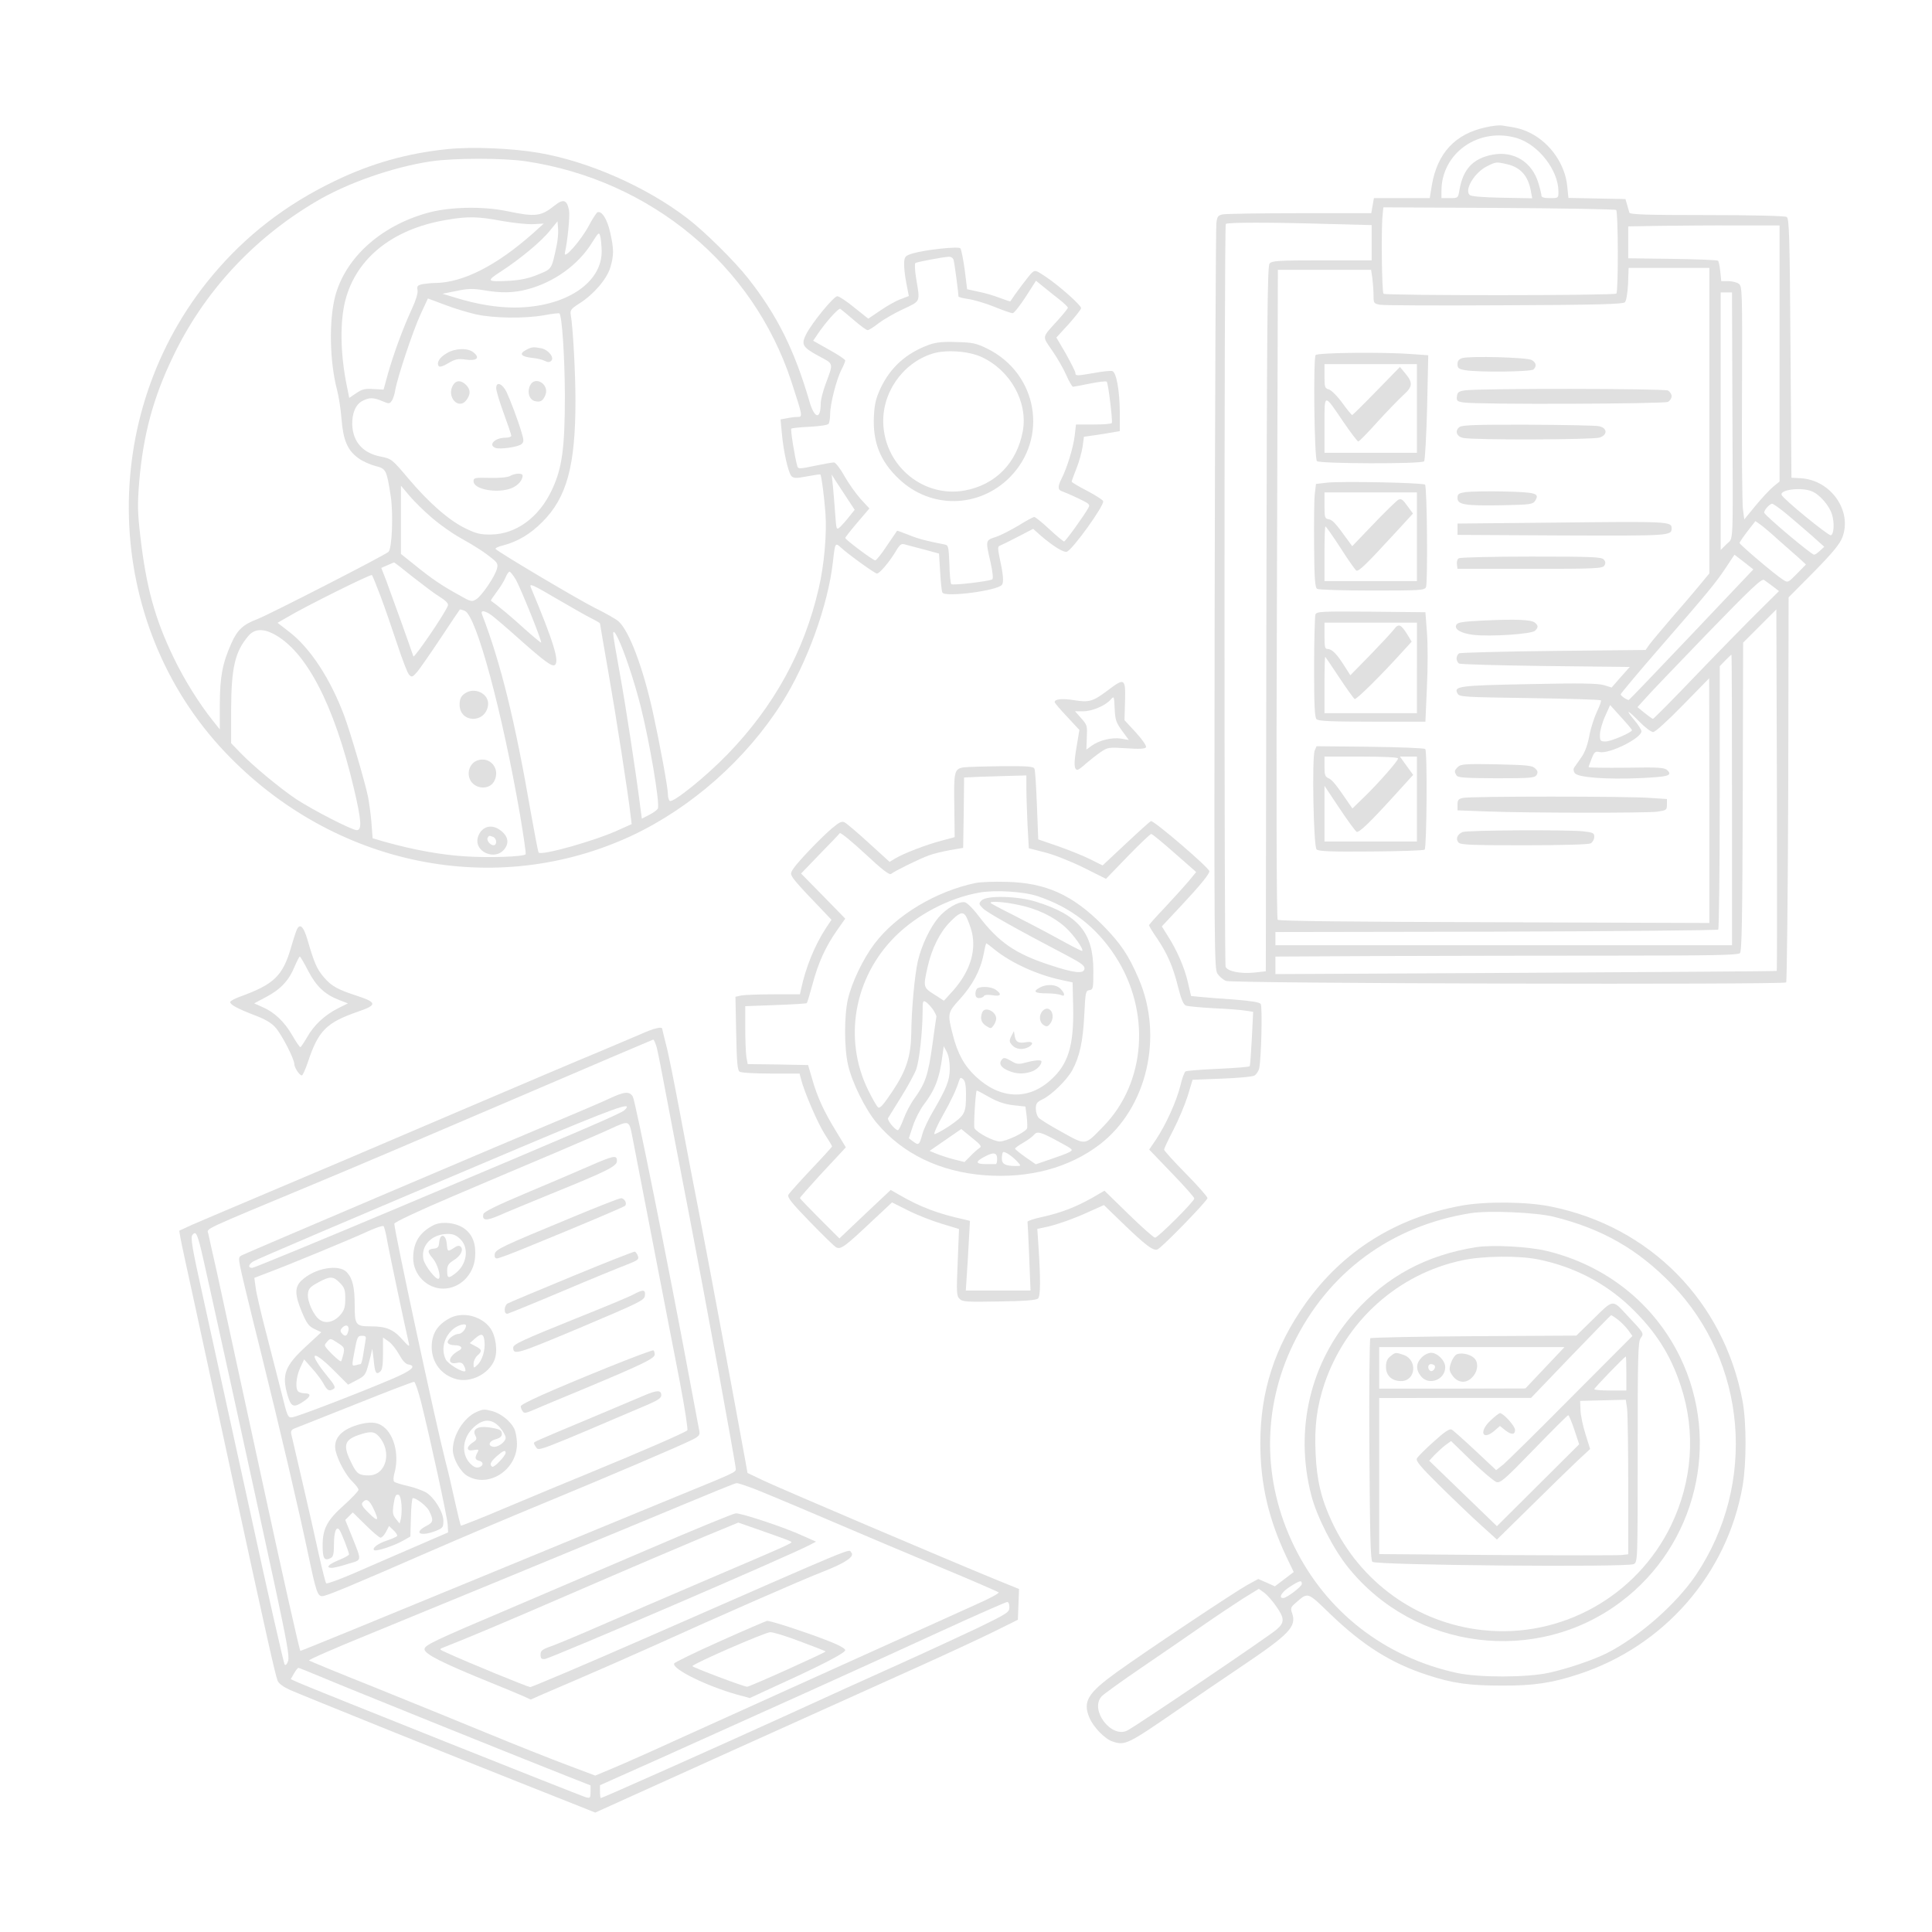 <?xml version="1.0" standalone="no"?>
<!DOCTYPE svg PUBLIC "-//W3C//DTD SVG 20010904//EN"
 "http://www.w3.org/TR/2001/REC-SVG-20010904/DTD/svg10.dtd">
<svg version="1.0" xmlns="http://www.w3.org/2000/svg"
 width="1024pt" height="1024pt" viewBox="0 0 1024 1024"
 preserveAspectRatio="xMidYMid meet">

<g transform="translate(0,1024) scale(0.1,-0.1)"
fill="#e0e0e0" stroke="none">
<path d="M7874 9565 c-162 -35 -256 -137 -285 -307 l-11 -68 -148 0 -148 0 -7
-40 -7 -40 -378 0 c-207 0 -391 -3 -408 -6 -26 -5 -31 -11 -35 -48 -3 -22 -7
-921 -9 -1996 -3 -1868 -2 -1956 15 -1981 10 -15 30 -32 45 -38 33 -14 2955
-21 2969 -8 4 5 9 466 11 1025 l2 1016 134 135 c101 103 137 147 151 183 53
140 -60 302 -218 313 l-52 3 -5 687 c-4 595 -7 687 -20 695 -9 6 -183 10 -423
10 -318 0 -408 3 -411 13 -2 6 -7 26 -12 42 l-9 30 -151 3 -151 3 -6 59 c-10
116 -88 230 -194 284 -44 22 -70 29 -153 41 -14 2 -53 -2 -86 -10z m166 -57
c115 -35 220 -171 220 -283 0 -35 0 -35 -45 -35 -31 0 -45 4 -45 13 0 7 -7 37
-16 66 -33 112 -130 173 -244 151 -103 -20 -156 -76 -175 -189 -7 -41 -7 -41
-51 -41 l-44 0 0 38 c0 202 199 340 400 280z m-50 -139 c69 -16 110 -62 124
-142 l7 -38 -160 3 c-105 2 -164 7 -172 15 -28 28 26 118 91 151 50 25 50 25
110 11z m576 -242 c11 -11 12 -433 1 -443 -11 -11 -1223 -11 -1234 -1 -9 9
-13 344 -5 415 l4 43 613 -3 c338 -2 617 -7 621 -11z m-1528 -74 l232 -6 0
-94 0 -93 -264 0 c-233 0 -265 -2 -277 -17 -12 -13 -14 -318 -17 -1883 l-3
-1868 -63 -7 c-72 -7 -141 7 -150 31 -8 22 -8 3929 1 3937 8 9 242 9 541 0z
m2394 -686 l0 -679 -34 -28 c-19 -16 -61 -61 -94 -101 l-59 -72 -7 54 c-4 30
-7 307 -5 617 2 548 1 564 -17 578 -11 8 -36 14 -57 14 l-36 0 -5 50 c-3 28
-8 54 -12 58 -4 4 -113 8 -242 10 l-234 3 0 84 0 85 173 3 c94 1 275 3 400 2
l229 0 0 -678z m-372 -356 l0 -810 -52 -63 c-29 -35 -95 -113 -148 -173 -52
-61 -105 -124 -117 -140 l-21 -30 -489 -5 c-268 -3 -494 -9 -500 -13 -7 -5
-13 -17 -13 -27 0 -10 6 -22 13 -27 6 -4 213 -10 458 -13 l447 -5 -48 -54 -48
-55 -42 13 c-32 9 -125 11 -396 5 -374 -7 -402 -11 -378 -51 10 -17 38 -18
382 -23 204 -3 373 -8 377 -12 3 -3 -6 -29 -20 -58 -14 -29 -33 -86 -41 -128
-9 -50 -24 -90 -42 -115 -15 -21 -31 -45 -37 -53 -7 -9 -6 -20 1 -31 15 -24
169 -35 350 -27 146 7 169 13 142 41 -16 15 -39 17 -218 14 -110 -1 -200 0
-200 3 0 3 7 23 16 45 14 36 19 40 42 35 53 -11 222 74 222 110 0 8 -16 33
-35 56 -53 63 -42 62 21 -2 31 -32 65 -58 76 -58 11 0 74 57 158 143 l139 142
1 -648 0 -649 -1140 4 c-742 2 -1142 6 -1148 13 -6 6 -8 670 -4 1728 l5 1717
247 0 247 0 7 -46 c3 -26 6 -66 6 -90 0 -41 2 -43 33 -49 17 -4 314 -5 659 -3
498 2 630 6 640 16 8 8 14 46 17 97 l3 85 214 0 214 0 0 -809z m122 77 c3
-769 7 -694 -31 -732 l-31 -31 0 683 0 682 30 0 30 0 2 -602z m421 -452 c42
-17 93 -76 107 -123 14 -45 10 -105 -6 -110 -13 -4 -255 194 -261 214 -10 28
105 42 160 19z m-134 -120 c36 -30 96 -82 133 -114 l67 -60 -23 -21 c-12 -12
-26 -21 -31 -21 -14 0 -257 204 -264 222 -4 11 28 48 42 48 5 0 40 -24 76 -54z
m-44 -137 c39 -34 87 -77 109 -96 l38 -35 -48 -49 c-47 -48 -48 -48 -73 -32
-42 26 -231 187 -231 195 0 4 19 32 42 62 l42 54 26 -18 c14 -10 57 -46 95
-81z m-156 -138 l24 -19 -328 -346 c-180 -190 -330 -346 -332 -346 -11 0 -43
22 -43 30 0 4 91 113 203 242 263 302 301 349 355 430 l45 68 26 -20 c14 -11
37 -28 50 -39z m129 -110 l31 -24 -102 -101 c-57 -56 -206 -208 -331 -338
-125 -131 -231 -238 -235 -238 -3 0 -23 14 -44 31 l-38 31 37 41 c19 23 167
177 327 343 241 249 295 299 307 290 9 -6 30 -22 48 -35z m19 -2037 c-1 -2
-600 -6 -1330 -10 l-1327 -7 0 46 0 47 588 3 c323 1 874 2 1224 2 509 0 639 3
650 13 10 10 13 173 15 829 l2 817 88 88 88 88 3 -956 c1 -527 1 -959 -1 -960z
m-237 906 l0 -770 -1210 0 -1210 0 0 35 0 35 1169 2 c643 2 1173 7 1178 11 4
5 8 321 8 702 l0 694 29 30 c17 17 31 31 33 31 2 0 3 -346 3 -770z m-530 370
c0 -12 -112 -60 -140 -60 -28 0 -30 3 -30 36 0 20 12 64 27 97 l27 60 58 -64
c32 -35 58 -66 58 -69z"/>
<path d="M6973 8358 c-13 -21 -7 -548 7 -562 14 -14 555 -16 568 -1 5 6 12
134 16 286 l6 276 -82 6 c-154 12 -506 8 -515 -5z m537 -283 l0 -235 -245 0
-245 0 0 146 c0 172 -4 172 100 18 39 -57 75 -104 79 -104 5 0 50 46 101 103
51 56 113 120 138 143 51 46 52 66 7 119 l-25 30 -124 -127 c-69 -71 -127
-128 -129 -128 -3 0 -27 29 -53 65 -27 37 -59 68 -71 71 -21 6 -23 12 -23 70
l0 64 245 0 245 0 0 -235z"/>
<path d="M7750 8342 c-18 -6 -25 -15 -25 -32 0 -21 6 -26 40 -32 70 -12 350
-9 363 4 18 18 14 36 -10 50 -26 14 -327 22 -368 10z"/>
<path d="M7765 8171 c-34 -5 -40 -10 -43 -32 -3 -23 1 -27 35 -32 67 -12 1062
-8 1084 3 10 6 19 19 19 30 0 11 -9 24 -19 30 -21 11 -1003 12 -1076 1z"/>
<path d="M7736 7977 c-27 -20 -16 -51 19 -58 55 -12 690 -10 724 2 43 15 40
51 -4 60 -16 4 -186 7 -376 8 -271 1 -349 -2 -363 -12z"/>
<path d="M7035 7682 l-60 -7 -6 -50 c-4 -28 -5 -151 -4 -274 1 -179 5 -225 16
-232 8 -5 139 -9 291 -9 254 0 278 1 286 18 10 21 6 532 -5 543 -11 11 -440
19 -518 11z m475 -287 l0 -235 -245 0 -245 0 0 145 c0 80 2 145 5 145 3 0 39
-51 80 -114 40 -63 78 -117 84 -120 11 -7 51 31 198 191 l102 111 -30 41 c-24
34 -33 40 -48 32 -10 -6 -69 -63 -131 -128 l-113 -118 -21 29 c-67 93 -84 111
-104 114 -20 3 -22 9 -22 73 l0 69 245 0 245 0 0 -235z"/>
<path d="M7770 7632 c-39 -6 -45 -10 -45 -31 0 -36 37 -42 231 -39 154 3 168
5 180 23 26 40 7 46 -162 50 -87 2 -179 0 -204 -3z"/>
<path d="M8235 7470 l-510 -5 0 -30 0 -30 554 -3 c573 -2 581 -2 581 38 0 36
-14 37 -625 30z"/>
<path d="M7732 7281 c-8 -4 -12 -19 -10 -32 l3 -24 384 0 c347 0 385 2 394 17
8 12 7 21 -2 32 -12 14 -58 16 -385 16 -204 0 -377 -4 -384 -9z"/>
<path d="M6972 6983 c-3 -10 -7 -136 -7 -280 0 -202 3 -265 13 -275 10 -10 77
-13 295 -13 l282 0 8 184 c5 100 5 231 0 290 l-8 106 -288 3 c-267 2 -288 1
-295 -15z m538 -283 l0 -240 -245 0 -245 0 0 152 c0 83 2 149 4 147 2 -2 36
-52 75 -111 39 -59 75 -109 81 -113 8 -5 141 126 259 257 l43 47 -21 35 c-36
58 -48 63 -73 30 -12 -16 -69 -77 -126 -136 l-105 -107 -30 47 c-40 64 -67 92
-89 92 -16 0 -18 9 -18 70 l0 70 245 0 245 0 0 -240z"/>
<path d="M7862 6951 c-102 -5 -135 -9 -142 -21 -16 -24 22 -47 90 -55 90 -10
308 4 326 22 18 18 18 27 -1 43 -19 16 -103 19 -273 11z"/>
<path d="M6968 6261 c-15 -40 -6 -507 10 -523 10 -10 74 -13 289 -11 151 1
279 5 284 10 11 11 15 521 3 533 -5 5 -137 10 -293 12 l-283 3 -10 -24z m442
-41 c0 -13 -104 -131 -180 -205 l-62 -60 -16 23 c-68 100 -90 128 -110 137
-19 8 -22 18 -22 62 l0 53 195 0 c120 0 195 -4 195 -10z m100 -215 l0 -225
-245 0 -245 0 0 148 0 147 80 -120 c44 -66 85 -122 91 -124 14 -4 74 54 200
193 l99 109 -35 48 -35 49 45 0 45 0 0 -225z"/>
<path d="M7727 6175 c-19 -19 -20 -24 -7 -45 7 -12 45 -14 211 -15 181 0 203
2 213 17 8 14 7 22 -7 35 -15 16 -42 18 -206 22 -165 3 -189 1 -204 -14z"/>
<path d="M7755 6011 c-25 -5 -30 -11 -30 -36 l0 -30 160 -6 c217 -8 838 -9
900 -1 47 7 50 9 50 37 l0 30 -90 6 c-117 9 -951 9 -990 0z"/>
<path d="M7752 5830 c-28 -12 -38 -36 -22 -55 11 -13 63 -15 347 -15 211 0
341 4 354 10 10 6 19 21 19 34 0 21 -6 24 -61 30 -93 9 -611 6 -637 -4z"/>
<path d="M2375 9450 c-217 -22 -407 -76 -600 -169 -260 -125 -472 -289 -650
-502 -616 -737 -585 -1839 70 -2528 574 -603 1432 -778 2156 -439 314 148 603
403 792 701 134 210 247 522 272 752 11 99 12 101 43 72 39 -36 179 -137 190
-137 14 0 66 62 98 115 22 38 31 45 48 40 12 -3 58 -16 102 -27 l81 -22 6 -97
c3 -54 8 -103 12 -110 17 -26 296 11 316 42 10 15 6 57 -14 148 -9 46 -9 55 3
59 8 3 51 24 95 47 l81 42 39 -35 c69 -59 123 -92 140 -86 31 12 200 247 192
268 -3 7 -42 32 -86 55 -45 23 -81 45 -81 48 0 4 11 34 25 69 14 34 28 86 33
116 l7 53 55 8 c30 4 73 11 95 15 l40 7 0 105 c-1 111 -18 205 -39 213 -7 3
-49 -1 -92 -9 -98 -17 -104 -17 -104 -1 0 7 -23 52 -50 101 l-51 87 66 72 c35
40 65 77 65 84 0 15 -114 117 -187 166 -54 36 -57 37 -75 20 -14 -13 -88 -111
-113 -150 -1 -2 -26 7 -56 18 -30 12 -81 27 -114 33 l-59 13 -13 104 c-8 57
-18 108 -23 113 -11 11 -182 -7 -252 -27 -39 -12 -43 -16 -46 -47 -1 -19 3
-67 11 -107 l14 -72 -42 -16 c-23 -8 -72 -35 -108 -60 l-65 -44 -74 59 c-40
33 -81 60 -90 60 -19 0 -133 -139 -165 -201 -28 -56 -20 -69 68 -117 79 -42
77 -34 35 -147 -14 -38 -26 -84 -26 -102 0 -89 -33 -84 -60 10 -79 271 -170
455 -325 652 -71 90 -229 247 -322 318 -218 167 -524 302 -788 347 -139 24
-350 33 -480 20z m413 -65 c660 -99 1203 -549 1406 -1166 61 -187 62 -189 32
-189 -13 0 -38 -3 -56 -7 l-33 -6 7 -73 c8 -95 34 -210 51 -228 12 -11 25 -12
82 -1 37 7 69 12 71 10 6 -5 20 -115 27 -205 8 -110 -7 -278 -36 -400 -77
-334 -237 -624 -483 -878 -114 -118 -288 -258 -306 -247 -5 3 -10 19 -10 35 0
36 -42 263 -80 437 -53 238 -125 428 -181 479 -13 12 -69 44 -124 71 -87 43
-505 291 -528 313 -5 4 13 13 39 19 77 20 145 60 209 125 129 129 175 297 175
641 0 147 -13 390 -25 457 -4 24 2 32 48 61 75 48 144 129 162 190 19 64 19
97 -1 185 -16 71 -44 115 -67 107 -6 -3 -27 -35 -46 -71 -40 -76 -136 -186
-127 -144 15 67 27 195 22 225 -11 56 -30 63 -76 26 -73 -58 -100 -62 -253
-30 -130 27 -311 23 -427 -11 -246 -70 -431 -239 -484 -442 -33 -129 -29 -343
10 -493 9 -33 20 -103 24 -155 9 -114 32 -167 90 -209 22 -16 63 -34 90 -41
56 -14 59 -19 81 -160 14 -94 7 -277 -12 -295 -21 -19 -632 -332 -694 -356
-75 -28 -107 -57 -138 -127 -48 -107 -61 -176 -62 -323 l0 -135 -36 45 c-74
93 -153 219 -209 336 -99 205 -145 373 -176 640 -15 130 -16 168 -6 294 21
244 73 441 178 659 162 340 423 625 756 822 165 99 411 185 613 215 124 18
383 18 503 0z m-128 -316 c62 -11 138 -19 168 -17 l54 3 -53 -48 c-195 -174
-375 -266 -525 -267 -17 0 -46 -3 -64 -6 -27 -6 -31 -10 -27 -32 3 -15 -9 -55
-33 -106 -45 -98 -94 -231 -125 -341 l-22 -80 -54 3 c-44 3 -61 -1 -91 -22
l-37 -25 -11 55 c-34 161 -39 324 -15 439 50 236 247 400 539 449 115 20 166
19 296 -5z m290 -132 c-27 -126 -24 -122 -98 -152 -47 -20 -91 -29 -147 -33
-126 -7 -131 -3 -50 49 103 67 215 160 260 217 l40 49 3 -39 c2 -22 -2 -63 -8
-91z m239 -26 c3 -172 -195 -301 -463 -301 -93 0 -197 17 -308 51 l-73 22 75
15 c61 13 87 13 142 4 93 -16 159 -15 231 4 143 37 272 130 345 248 34 54 37
57 43 35 4 -13 7 -48 8 -78z m1865 -48 c5 -16 26 -175 26 -194 0 -4 24 -10 53
-14 28 -4 90 -22 137 -41 46 -19 90 -34 97 -34 8 0 38 39 69 86 l55 86 42 -34
c23 -19 61 -49 85 -68 23 -18 42 -37 42 -41 0 -4 -24 -34 -53 -66 -87 -96 -84
-82 -31 -160 26 -37 60 -96 75 -130 15 -35 32 -63 36 -63 4 0 45 8 90 17 45 9
85 14 89 10 8 -8 32 -208 27 -219 -2 -5 -46 -8 -97 -8 l-93 0 -7 -60 c-7 -61
-41 -172 -70 -228 -21 -42 -20 -59 5 -67 12 -4 50 -20 85 -37 57 -27 63 -32
53 -49 -20 -38 -122 -179 -129 -179 -4 0 -39 29 -78 65 -38 36 -75 65 -80 65
-6 0 -43 -20 -83 -45 -40 -24 -94 -52 -121 -61 -55 -18 -55 -16 -28 -134 12
-54 15 -87 9 -91 -18 -10 -209 -33 -217 -25 -4 4 -9 52 -10 107 -4 92 -5 99
-25 103 -98 19 -140 30 -191 51 -33 13 -61 23 -61 22 -1 -1 -25 -37 -54 -79
-28 -43 -56 -78 -62 -78 -12 0 -159 110 -159 119 0 3 29 40 64 81 l64 75 -47
51 c-25 28 -64 83 -86 122 -22 40 -47 71 -55 71 -8 0 -54 -8 -102 -18 -80 -17
-88 -17 -92 -2 -13 44 -37 194 -32 199 4 3 48 8 99 10 52 3 95 9 99 16 4 6 8
29 8 52 0 52 33 181 59 233 12 22 21 45 21 50 0 6 -38 31 -85 57 l-85 48 17
25 c42 65 117 150 127 144 6 -4 38 -31 72 -60 34 -29 66 -53 73 -53 6 0 32 16
58 37 27 20 85 54 131 75 93 44 89 35 68 161 -7 43 -9 80 -4 83 10 6 143 31
175 33 13 1 24 -6 27 -16z m-2532 -289 c93 -21 260 -23 361 -5 42 8 79 12 82
10 14 -15 28 -228 29 -434 0 -282 -15 -388 -69 -502 -68 -146 -191 -235 -323
-236 -55 -1 -78 5 -132 31 -87 41 -195 135 -304 264 -89 105 -90 106 -148 118
-94 18 -147 77 -151 168 -2 60 18 109 54 127 36 19 58 19 105 -1 35 -15 39
-15 50 1 7 9 16 36 19 58 12 68 94 315 135 403 l38 82 91 -34 c49 -19 123 -41
163 -50z m1969 -977 l39 -59 -29 -36 c-16 -21 -38 -45 -48 -55 -20 -17 -20
-16 -26 65 -3 46 -9 112 -12 148 l-7 65 22 -35 c13 -19 40 -61 61 -93z m-2199
-104 c40 -34 106 -81 148 -104 82 -46 130 -77 173 -113 23 -18 27 -28 21 -50
-9 -39 -79 -142 -108 -161 -25 -16 -28 -16 -93 21 -91 50 -144 86 -233 158
l-75 60 0 181 0 181 47 -56 c26 -30 80 -83 120 -117z m-104 -311 c54 -42 118
-91 145 -107 32 -20 45 -35 41 -45 -15 -41 -179 -281 -183 -269 -11 35 -121
341 -144 402 l-26 67 32 14 c18 8 34 15 35 15 2 1 47 -34 100 -77z m546 -14
c26 -46 140 -328 134 -334 -2 -1 -42 32 -89 74 -66 61 -149 129 -177 148 -2 1
12 22 30 46 19 25 40 59 47 76 7 18 17 32 22 32 4 0 19 -19 33 -42z m-717 -88
c22 -58 61 -172 88 -253 27 -82 55 -156 64 -164 14 -14 18 -12 44 18 15 19 71
99 124 179 53 80 98 147 100 149 1 2 14 -1 27 -7 61 -27 197 -531 292 -1079
19 -113 33 -208 30 -211 -13 -13 -191 -19 -319 -11 -130 8 -273 34 -427 77
l-65 19 -6 79 c-3 43 -12 106 -18 139 -16 79 -94 343 -126 430 -74 198 -181
361 -292 446 l-62 48 47 27 c100 60 447 232 453 226 4 -4 24 -54 46 -112z
m938 -16 c71 -41 150 -87 177 -100 26 -13 48 -26 48 -28 0 -2 20 -120 45 -262
40 -228 105 -645 118 -761 l5 -41 -67 -30 c-122 -57 -409 -138 -426 -121 -3 3
-21 98 -41 210 -84 488 -161 799 -259 1052 -10 25 15 22 53 -6 17 -13 82 -68
143 -123 135 -120 174 -148 189 -139 27 17 -5 121 -127 413 -9 22 11 13 142
-64z m-1507 -183 c174 -89 323 -375 428 -821 40 -170 43 -220 15 -220 -26 0
-232 106 -322 165 -87 59 -224 172 -294 244 l-50 52 0 177 c1 223 20 307 91
391 31 37 75 41 132 12z m1885 -173 c20 -58 47 -150 61 -205 49 -194 104 -519
93 -548 -4 -8 -24 -23 -46 -34 l-39 -20 -7 52 c-24 192 -81 561 -110 719 -19
103 -35 197 -35 210 1 36 41 -48 83 -174z"/>
<path d="M4925 8413 c-121 -44 -205 -119 -258 -231 -24 -52 -32 -83 -35 -147
-7 -138 33 -240 133 -334 168 -159 422 -155 586 8 208 209 149 551 -118 683
-59 29 -78 33 -162 35 -73 3 -108 -1 -146 -14z m277 -65 c154 -71 247 -239
219 -394 -32 -169 -145 -284 -309 -314 -214 -38 -416 124 -430 346 -11 167 99
328 258 379 70 23 192 15 262 -17z"/>
<path d="M2786 8384 c-36 -20 -24 -34 35 -41 24 -2 54 -9 67 -16 16 -8 25 -8
34 1 17 17 -15 58 -53 66 -43 8 -50 8 -83 -10z"/>
<path d="M2368 8368 c-38 -22 -55 -49 -43 -68 4 -7 23 -2 51 15 37 22 51 25
93 19 58 -8 77 9 41 38 -31 25 -96 23 -142 -4z"/>
<path d="M2402 8200 c-39 -63 30 -138 72 -78 21 30 20 54 -4 78 -25 25 -52 26
-68 0z"/>
<path d="M2809 8196 c-16 -35 -4 -74 26 -82 30 -7 43 1 56 33 22 57 -57 104
-82 49z"/>
<path d="M2630 8183 c0 -14 18 -74 40 -134 22 -60 40 -113 40 -119 0 -5 -14
-10 -31 -10 -55 0 -94 -38 -53 -54 24 -9 124 5 139 21 12 11 12 21 -1 62 -18
62 -57 165 -79 213 -22 45 -55 58 -55 21z"/>
<path d="M2705 7718 c-12 -8 -55 -12 -107 -11 -82 2 -88 1 -88 -18 0 -44 129
-66 202 -36 34 14 58 42 58 66 0 15 -40 13 -65 -1z"/>
<path d="M2459 6561 c-17 -13 -23 -29 -23 -56 0 -95 132 -102 150 -8 13 65
-73 108 -127 64z"/>
<path d="M2529 6209 c-37 -14 -55 -60 -39 -98 22 -54 103 -61 129 -12 36 66
-22 135 -90 110z"/>
<path d="M2552 5837 c-13 -14 -22 -36 -22 -54 0 -64 93 -98 138 -50 31 33 28
70 -9 101 -38 32 -79 33 -107 3z m62 -33 c20 -8 21 -44 2 -44 -18 0 -39 27
-31 40 7 12 8 12 29 4z"/>
<path d="M5870 6580 c-77 -58 -97 -64 -178 -51 -61 10 -102 6 -102 -10 0 -5
30 -40 66 -78 l65 -70 -15 -90 c-15 -87 -14 -121 5 -121 5 0 26 15 46 34 21
18 55 45 77 60 37 25 42 26 136 20 69 -5 99 -3 104 5 4 7 -17 38 -53 78 l-61
66 3 101 c3 122 -2 125 -93 56z m77 -213 l36 -49 -40 7 c-48 8 -116 -8 -156
-37 l-29 -21 2 54 c3 75 4 74 -31 114 l-31 35 43 0 c47 0 116 29 145 61 19 21
19 21 22 -47 3 -60 7 -73 39 -117z"/>
<path d="M5108 6173 c-50 -8 -53 -22 -50 -203 l2 -167 -67 -18 c-81 -21 -206
-69 -248 -95 l-30 -18 -110 100 c-60 55 -118 104 -128 109 -14 8 -28 2 -66
-30 -56 -47 -183 -179 -206 -215 -16 -24 -16 -28 -1 -51 9 -14 58 -69 110
-122 l93 -98 -30 -45 c-58 -89 -106 -205 -131 -322 l-6 -28 -139 0 c-76 0
-153 -3 -171 -6 l-32 -7 4 -194 c3 -157 7 -196 18 -203 8 -6 83 -10 166 -10
l152 0 7 -27 c16 -67 89 -236 125 -292 22 -34 40 -64 40 -67 0 -3 -50 -58
-111 -122 -61 -65 -115 -125 -120 -134 -7 -14 14 -41 113 -143 67 -69 130
-131 140 -136 24 -13 46 3 190 139 l106 99 86 -43 c47 -24 127 -55 177 -70
l92 -28 -7 -176 c-7 -161 -6 -179 10 -194 15 -16 37 -17 210 -14 140 2 197 7
206 16 13 13 14 100 2 278 l-6 91 35 7 c57 11 156 45 240 84 l78 35 92 -89
c129 -125 172 -158 194 -145 29 16 263 257 263 271 0 7 -52 66 -115 130 -63
64 -115 121 -115 127 0 5 22 52 49 104 27 52 61 133 76 180 l26 86 154 6 c84
3 162 10 173 16 11 6 22 23 26 38 11 49 18 327 8 342 -7 9 -50 16 -138 23 -71
5 -152 11 -180 14 l-51 5 -17 73 c-18 79 -59 172 -108 248 l-30 48 102 109
c101 108 150 168 150 183 0 18 -295 271 -310 266 -5 -2 -64 -55 -132 -119
l-124 -116 -66 33 c-36 18 -113 49 -170 69 l-105 36 -7 180 c-4 99 -9 186 -13
194 -4 13 -34 15 -177 14 -94 -1 -183 -4 -198 -6z m332 -110 c0 -38 3 -124 6
-193 l7 -126 86 -22 c48 -12 138 -48 205 -81 l118 -59 115 119 c64 66 120 119
125 119 4 0 60 -45 123 -101 l115 -101 -42 -51 c-24 -28 -80 -90 -125 -138
-46 -48 -83 -90 -83 -93 0 -4 18 -34 41 -67 56 -83 86 -151 113 -260 17 -68
29 -94 42 -99 11 -4 78 -10 149 -14 72 -3 147 -9 168 -13 l39 -6 -7 -141 c-4
-78 -9 -144 -11 -147 -2 -4 -78 -10 -168 -14 -90 -4 -168 -10 -173 -14 -5 -3
-18 -37 -27 -76 -20 -82 -78 -209 -129 -285 l-36 -53 119 -124 c66 -68 120
-129 120 -135 0 -16 -193 -208 -208 -208 -7 0 -70 56 -140 124 l-128 125 -69
-40 c-89 -49 -159 -76 -260 -99 -44 -9 -79 -21 -79 -26 1 -5 5 -89 9 -186 l7
-178 -171 0 -172 0 5 78 c3 42 8 125 11 184 l6 107 -28 7 c-142 31 -234 66
-345 130 l-47 27 -136 -128 -136 -129 -105 105 c-57 57 -104 106 -104 109 0 4
46 55 101 116 56 60 111 119 122 131 l20 22 -51 84 c-65 106 -100 182 -127
277 l-22 75 -160 3 -160 2 -7 38 c-3 20 -6 89 -6 153 l0 116 161 6 c89 3 163
8 165 10 3 3 16 47 30 98 30 114 69 200 129 286 l45 64 -117 120 -117 119 99
103 c55 56 103 106 106 111 4 5 64 -44 134 -109 91 -85 129 -114 138 -107 18
15 152 81 200 98 23 9 74 21 112 28 l70 12 3 187 2 186 88 4 c48 1 122 4 165
5 l77 2 0 -67z"/>
<path d="M5171 5560 c-211 -44 -422 -171 -536 -322 -60 -79 -120 -204 -141
-294 -20 -89 -20 -259 1 -349 21 -93 92 -236 152 -307 136 -163 335 -259 571
-277 236 -18 449 39 612 164 249 192 338 571 205 878 -54 126 -95 186 -190
283 -160 161 -301 225 -510 230 -66 2 -140 -1 -164 -6z m329 -70 c176 -59 309
-162 410 -316 191 -292 165 -672 -62 -904 -100 -103 -90 -102 -220 -30 -62 34
-119 69 -125 78 -7 9 -13 30 -13 47 0 25 6 34 33 47 51 24 130 102 160 155 40
74 57 154 64 295 6 119 7 127 27 130 20 3 21 9 21 103 0 202 -79 296 -305 366
-97 30 -259 34 -287 7 -16 -17 -16 -19 6 -42 20 -21 170 -106 449 -252 74 -39
92 -53 90 -69 -4 -28 -54 -23 -186 21 -181 59 -270 121 -375 259 -31 41 -62
71 -74 73 -33 5 -97 -33 -138 -80 -46 -55 -90 -147 -110 -231 -17 -73 -34
-260 -35 -382 -2 -122 -25 -197 -99 -308 -49 -73 -67 -94 -77 -86 -7 5 -31 47
-53 92 -132 270 -75 595 143 813 118 117 285 204 446 233 85 15 235 6 310 -19z
m-102 -46 c98 -20 186 -62 248 -118 45 -40 105 -126 88 -126 -4 0 -64 31 -133
69 -69 38 -177 94 -238 125 -62 31 -113 58 -113 61 0 10 73 5 148 -11z m-281
-56 c6 -7 18 -37 28 -67 35 -107 1 -225 -93 -331 l-49 -54 -51 33 c-59 37 -59
40 -36 144 22 99 66 187 120 241 47 48 65 55 81 34z m156 -182 c87 -70 225
-133 352 -160 l60 -13 3 -131 c4 -204 -26 -303 -119 -386 -120 -109 -269 -102
-397 18 -61 57 -97 122 -122 222 -29 112 -28 117 38 189 67 74 109 153 125
236 6 32 12 59 15 59 2 0 22 -15 45 -34z m-327 -318 c10 -16 18 -32 17 -37 -1
-4 -11 -73 -22 -155 -22 -155 -36 -197 -95 -279 -20 -27 -45 -75 -57 -108 -12
-32 -25 -59 -30 -59 -15 0 -58 53 -52 64 4 6 35 57 70 113 35 56 70 121 79
145 17 48 33 196 34 301 0 63 1 66 18 56 10 -7 27 -25 38 -41z m88 -313 c-1
-63 -15 -99 -94 -235 -21 -36 -44 -85 -51 -110 -16 -59 -20 -62 -48 -41 l-24
18 22 66 c12 36 37 85 55 109 62 81 86 143 101 263 l7 50 16 -30 c10 -19 16
-53 16 -90z m86 -130 c0 -107 -4 -114 -88 -173 -43 -28 -79 -47 -80 -42 -2 6
18 50 45 98 45 80 72 137 87 186 5 15 9 16 21 6 10 -9 15 -32 15 -75z m125
-21 c45 -25 82 -37 127 -42 l63 -7 7 -55 c3 -30 4 -58 1 -62 -13 -22 -111 -68
-144 -68 -32 0 -119 45 -134 70 -6 9 6 200 12 200 3 0 33 -16 68 -36z m-54
-269 c-8 -5 -30 -24 -47 -42 l-32 -32 -56 14 c-31 8 -73 22 -93 30 l-36 15 84
58 84 58 56 -46 c48 -38 54 -47 40 -55z m422 33 c76 -41 77 -42 54 -55 -13 -7
-59 -24 -101 -38 l-76 -26 -55 38 c-30 21 -54 41 -55 45 0 3 19 18 43 31 24
14 50 33 57 42 17 21 37 16 133 -37z m-219 -107 c19 -21 19 -21 -10 -21 -55 0
-74 10 -74 39 0 15 3 31 6 34 8 7 50 -21 78 -52z m-109 16 c0 -15 -3 -27 -7
-27 -5 0 -28 0 -53 0 -55 0 -57 13 -7 39 48 26 67 23 67 -12z"/>
<path d="M5510 5005 c-38 -20 -26 -30 38 -30 31 0 65 -4 75 -9 24 -11 22 9 -3
34 -23 23 -73 26 -110 5z"/>
<path d="M5183 5003 c-7 -2 -13 -16 -13 -29 0 -17 6 -24 19 -24 11 0 23 5 26
11 4 6 22 8 46 4 44 -8 51 5 17 29 -22 15 -69 20 -95 9z"/>
<path d="M5525 4881 c-20 -23 -17 -60 8 -75 15 -9 21 -7 33 8 34 46 -4 107
-41 67z"/>
<path d="M5206 4874 c-12 -31 -6 -54 20 -71 25 -16 27 -16 40 2 8 10 14 27 14
36 0 39 -61 67 -74 33z"/>
<path d="M5360 4748 c-12 -25 -11 -30 5 -48 20 -22 55 -26 86 -10 31 17 23 33
-13 26 -40 -7 -55 1 -60 34 l-4 25 -14 -27z"/>
<path d="M5310 4624 c-18 -21 -5 -43 35 -59 41 -18 81 -19 124 -4 27 10 51 34
51 53 0 10 -37 7 -84 -6 -39 -10 -47 -9 -79 10 -30 17 -37 18 -47 6z"/>
<path d="M1570 5305 c-5 -13 -17 -50 -26 -82 -45 -156 -90 -200 -276 -267 -27
-10 -48 -22 -48 -27 0 -14 39 -35 127 -69 59 -22 91 -41 114 -67 33 -38 99
-166 99 -193 0 -18 27 -60 40 -60 4 0 18 30 31 68 56 170 98 212 269 271 99
34 98 48 -5 82 -107 35 -137 51 -179 100 -37 44 -50 74 -86 197 -22 76 -43 93
-60 47z m63 -210 c43 -83 89 -126 164 -155 l47 -18 -52 -26 c-71 -36 -128 -89
-164 -153 -17 -29 -33 -53 -36 -53 -4 0 -23 28 -42 61 -41 72 -95 124 -158
151 l-45 20 64 34 c76 40 120 87 150 160 13 30 25 54 28 54 3 0 23 -34 44 -75z"/>
<path d="M3394 4758 c-49 -21 -150 -64 -224 -95 -74 -30 -427 -180 -785 -333
-357 -153 -796 -340 -975 -415 -179 -75 -355 -151 -393 -167 l-67 -31 6 -36
c3 -20 35 -166 70 -326 34 -159 131 -603 213 -985 169 -780 219 -1003 232
-1037 6 -16 29 -33 66 -50 66 -29 809 -329 1233 -497 157 -62 308 -122 335
-133 l50 -20 721 326 c397 179 840 379 985 444 145 65 325 149 399 185 l135
67 3 81 3 82 -128 52 c-249 102 -1139 481 -1225 522 l-86 41 -10 56 c-63 346
-193 1045 -237 1271 -31 157 -80 416 -110 575 -30 160 -63 326 -75 369 -11 44
-20 80 -20 82 0 15 -43 5 -116 -28z m87 -70 c6 -24 28 -135 49 -248 21 -113
75 -392 119 -620 85 -439 251 -1343 251 -1367 0 -16 -11 -21 -315 -145 -121
-50 -617 -254 -1102 -454 -485 -200 -886 -364 -891 -364 -4 0 -97 413 -206
918 -109 504 -216 996 -237 1092 -22 96 -42 187 -45 201 -7 30 -50 9 571 268
160 66 625 264 1035 440 410 176 748 320 752 321 4 0 12 -19 19 -42z m-2417
-1063 c18 -71 281 -1270 394 -1795 62 -290 77 -371 69 -393 -5 -17 -13 -25
-18 -20 -5 5 -88 371 -184 814 -97 442 -208 949 -247 1126 -61 274 -69 324
-58 338 17 20 23 11 44 -70z m2926 -1273 c41 -16 212 -87 380 -159 168 -72
442 -188 610 -258 168 -70 309 -131 313 -135 4 -4 -47 -32 -115 -62 -654 -296
-1406 -635 -1593 -720 -126 -58 -275 -124 -330 -147 l-100 -42 -146 55 c-81
30 -272 106 -425 169 -154 63 -427 175 -609 248 -181 72 -333 135 -337 138 -4
4 138 66 315 138 470 193 855 351 1352 557 556 231 588 244 600 245 6 1 44
-12 85 -27z m1360 -630 c0 -27 -9 -33 -167 -110 -93 -44 -283 -132 -423 -195
-140 -63 -408 -184 -595 -270 -353 -161 -972 -437 -980 -437 -3 0 -5 15 -5 34
l0 34 318 142 c561 252 1098 494 1467 664 198 91 366 165 373 165 7 1 12 -11
12 -27z m-3653 -368 c105 -45 1047 -425 1306 -527 l127 -50 0 -35 c0 -31 -2
-34 -24 -28 -25 6 -1440 571 -1518 605 l-47 21 17 30 c9 16 20 30 24 30 3 0
55 -21 115 -46z"/>
<path d="M3220 4413 c-41 -19 -165 -72 -275 -118 -188 -78 -1600 -679 -1656
-705 -25 -11 -25 -14 -17 -59 4 -25 53 -228 109 -451 108 -436 200 -829 254
-1085 40 -190 48 -215 73 -215 21 0 158 57 577 240 154 67 420 180 590 250
349 144 735 309 796 340 35 18 40 25 35 48 -3 15 -26 137 -51 272 -117 628
-288 1477 -301 1498 -19 30 -45 27 -134 -15z m90 -57 c-19 -18 -212 -101
-1171 -505 -432 -182 -793 -331 -802 -331 -24 0 -21 17 5 34 24 14 451 196
1418 605 505 213 603 248 550 197z m38 -123 c20 -105 210 -1084 257 -1327 25
-132 42 -243 38 -247 -12 -12 -245 -113 -505 -220 -123 -50 -328 -136 -457
-190 -129 -55 -236 -97 -238 -95 -3 2 -17 62 -33 133 -15 70 -37 164 -49 208
-52 203 -271 1221 -271 1259 0 8 127 68 318 149 174 74 418 178 542 230 124
53 254 109 290 126 91 42 94 41 108 -26z m-1294 -579 c12 -65 91 -439 113
-534 5 -21 -1 -17 -36 22 -46 52 -85 68 -164 68 -81 0 -87 7 -87 108 0 100
-11 146 -42 179 -42 45 -171 22 -240 -44 -37 -35 -36 -75 2 -167 26 -61 36
-75 67 -90 l36 -17 -80 -74 c-114 -105 -131 -151 -98 -263 18 -60 33 -65 85
-29 38 25 40 42 7 42 -12 0 -28 4 -34 8 -19 12 -15 77 8 127 l21 45 43 -49
c24 -26 51 -63 61 -82 19 -35 29 -40 53 -25 11 7 4 21 -34 67 -102 125 -85
148 28 37 l82 -82 46 24 c42 22 47 28 62 84 9 33 18 69 18 78 1 10 5 -12 9
-49 7 -76 13 -86 35 -68 11 9 15 33 15 97 l0 84 30 -21 c16 -11 41 -43 56 -70
17 -31 34 -50 48 -52 47 -7 18 -33 -89 -78 -171 -73 -499 -199 -526 -202 -23
-3 -26 4 -55 122 -18 69 -54 213 -82 320 -28 107 -54 218 -57 246 l-7 51 73
28 c100 37 444 179 532 220 40 18 75 30 80 26 4 -4 14 -43 21 -87z m-253 -213
c25 -25 29 -37 29 -84 0 -45 -5 -61 -25 -85 -32 -38 -77 -50 -109 -28 -33 21
-68 98 -64 138 3 28 11 37 53 60 64 35 80 35 116 -1z m44 -260 c-7 -24 -18
-27 -34 -7 -9 11 -8 18 5 31 21 20 39 6 29 -24z m91 -53 c-3 -18 -8 -52 -12
-75 -4 -24 -9 -43 -13 -43 -3 0 -15 -3 -26 -6 -21 -5 -21 -4 -6 75 14 75 17
81 39 81 22 0 24 -3 18 -32z m-116 -65 c-5 -19 -10 -36 -12 -38 -4 -4 -45 32
-72 63 -18 21 -18 23 -2 41 17 19 18 18 55 -6 36 -23 38 -27 31 -60z m412
-255 c49 -196 139 -610 141 -650 l2 -40 -180 -78 c-99 -43 -243 -105 -320
-139 -77 -33 -143 -57 -146 -53 -4 4 -21 72 -39 152 -17 80 -56 251 -86 380
-30 129 -57 245 -60 258 -4 19 1 26 27 35 18 7 163 64 323 128 160 64 296 116
301 115 6 -1 22 -50 37 -108z"/>
<path d="M3120 4058 c-63 -28 -214 -92 -335 -143 -152 -64 -221 -98 -223 -110
-8 -35 15 -37 84 -7 38 17 159 67 269 112 308 125 355 149 355 177 0 33 -17
29 -150 -29z"/>
<path d="M3035 3789 c-377 -156 -410 -171 -413 -197 -2 -14 2 -22 12 -22 8 0
79 26 158 59 287 117 513 213 521 220 12 12 -3 41 -22 40 -9 0 -124 -45 -256
-100z"/>
<path d="M2295 3745 c-73 -39 -105 -92 -105 -173 0 -88 73 -162 159 -162 87 0
161 72 169 165 6 70 -12 119 -55 152 -44 33 -123 42 -168 18z m146 -74 c46
-46 34 -132 -26 -179 -38 -30 -45 -28 -45 12 0 28 6 38 34 56 38 23 54 56 38
72 -8 8 -19 6 -36 -6 -34 -22 -34 -21 -38 21 -4 51 -35 59 -40 11 -2 -28 -7
-34 -30 -36 -34 -4 -35 -16 -3 -53 24 -29 43 -94 31 -106 -12 -12 -75 68 -82
103 -14 73 44 133 129 134 29 0 46 -7 68 -29z"/>
<path d="M3030 3474 c-179 -74 -332 -138 -340 -143 -8 -4 -15 -19 -15 -32 0
-16 5 -23 15 -22 8 2 139 55 290 119 151 64 305 127 342 141 59 23 66 28 59
46 -4 12 -12 22 -17 23 -5 1 -155 -58 -334 -132z"/>
<path d="M3355 3378 c-22 -12 -157 -68 -300 -125 -290 -117 -335 -138 -335
-156 1 -41 19 -35 355 106 319 135 340 145 343 170 4 33 -9 34 -63 5z"/>
<path d="M2385 3254 c-67 -35 -97 -83 -97 -155 1 -82 52 -148 132 -169 75 -20
170 28 200 100 20 47 8 132 -23 173 -48 63 -145 86 -212 51z m85 -40 c0 -18
-23 -44 -39 -44 -26 0 -66 -34 -57 -48 4 -7 20 -12 36 -12 36 0 47 -16 21 -29
-55 -30 -63 -75 -11 -65 22 5 31 1 40 -16 6 -12 9 -24 6 -27 -11 -11 -93 38
-104 63 -26 55 -7 123 44 163 25 19 64 29 64 15z m98 -85 c5 -45 -13 -101 -38
-124 -20 -18 -20 -18 -20 7 0 14 9 33 20 43 27 24 25 32 -10 50 l-30 16 27 24
c35 31 47 27 51 -16z"/>
<path d="M3225 2994 c-318 -129 -465 -195 -465 -208 0 -6 4 -18 10 -26 8 -12
16 -11 62 9 29 13 150 63 268 112 306 128 370 159 370 180 0 10 -3 20 -7 22
-5 2 -111 -38 -238 -89z"/>
<path d="M3415 2844 c-33 -14 -157 -66 -275 -116 -313 -131 -310 -130 -310
-137 0 -4 6 -15 13 -24 13 -18 10 -20 597 231 48 21 65 33 65 47 0 28 -22 28
-90 -1z"/>
<path d="M2525 2756 c-67 -30 -125 -123 -125 -200 0 -46 40 -118 78 -139 112
-65 262 32 262 170 0 30 -7 67 -15 82 -20 39 -69 78 -113 91 -46 12 -50 12
-87 -4z m124 -81 c17 -20 31 -44 31 -55 0 -23 -42 -53 -67 -48 -30 6 -20 31
15 40 22 6 32 15 32 27 0 22 -11 27 -71 36 -57 8 -87 -11 -70 -43 10 -18 8
-24 -14 -38 -36 -24 -33 -48 5 -40 28 5 30 4 20 -14 -15 -28 -12 -37 11 -43
26 -7 20 -31 -8 -35 -13 -2 -30 8 -47 28 -43 52 -32 134 26 186 50 46 96 45
137 -1z m31 -135 c0 -16 -61 -80 -71 -74 -16 10 -10 25 23 55 34 30 48 36 48
19z"/>
<path d="M1915 2693 c-103 -25 -151 -76 -136 -143 12 -52 55 -131 90 -164 17
-17 31 -35 31 -42 0 -7 -34 -43 -75 -80 -92 -82 -115 -126 -115 -216 0 -69 9
-83 43 -66 13 7 17 22 17 71 0 70 13 102 30 77 11 -17 50 -117 50 -129 0 -4
-25 -18 -55 -30 -55 -23 -71 -41 -36 -41 10 0 49 9 85 21 77 23 75 10 20 149
l-34 84 20 20 20 20 68 -67 c37 -37 73 -67 79 -67 7 0 20 14 29 31 l16 31 23
-22 c14 -13 22 -26 20 -31 -3 -4 -27 -15 -54 -24 -48 -16 -80 -40 -68 -51 8
-9 106 23 153 50 l39 22 3 102 c1 56 6 102 10 102 19 0 73 -42 86 -67 25 -50
23 -62 -13 -80 -73 -38 -33 -59 49 -27 37 15 40 19 40 53 0 46 -47 123 -92
151 -18 10 -61 26 -96 34 -36 8 -68 18 -73 23 -5 5 -4 24 1 43 25 86 5 187
-45 237 -33 33 -70 40 -130 26z m92 -65 c73 -81 41 -208 -53 -208 -50 0 -63 9
-88 59 -50 98 -43 128 34 155 62 21 83 20 107 -6z m121 -363 c2 -27 0 -60 -3
-74 l-7 -26 -20 25 c-16 20 -18 33 -13 70 8 53 13 62 28 57 7 -2 13 -25 15
-52z m-149 -20 c32 -67 26 -74 -24 -25 -34 33 -42 47 -33 57 19 23 35 14 57
-32z"/>
<path d="M3440 2030 c-239 -102 -565 -242 -725 -310 -420 -178 -465 -200 -465
-221 0 -26 96 -74 355 -179 66 -27 140 -57 164 -68 l44 -20 56 25 c31 13 130
56 221 95 91 39 259 113 375 165 346 157 793 353 900 394 115 45 167 80 147
100 -18 19 73 57 -1077 -447 -335 -147 -617 -266 -625 -266 -13 1 -327 129
-440 181 -43 19 -44 20 -20 29 125 49 295 120 715 302 270 117 571 245 669
286 l179 74 129 -45 c71 -25 136 -48 144 -53 18 -10 54 6 -421 -197 -209 -89
-470 -202 -580 -250 -110 -48 -227 -97 -260 -109 -52 -18 -60 -25 -60 -46 0
-20 5 -25 23 -23 33 4 1303 550 1407 606 l30 16 -70 31 c-95 44 -324 120 -355
119 -14 -1 -221 -86 -460 -189z"/>
<path d="M3816 1541 c-132 -59 -241 -112 -243 -118 -10 -30 172 -119 331 -164
l70 -19 145 67 c236 107 361 172 361 187 0 9 -39 30 -103 54 -111 43 -295 103
-312 101 -5 -1 -118 -49 -249 -108z m425 -1 c73 -27 134 -51 135 -53 4 -4
-402 -187 -416 -187 -18 0 -290 103 -290 109 0 12 384 179 412 180 14 1 86
-21 159 -49z"/>
<path d="M7747 3850 c-347 -63 -629 -240 -827 -518 -163 -229 -240 -466 -240
-741 0 -216 43 -401 139 -604 l38 -79 -50 -38 -50 -38 -44 20 -44 19 -57 -31
c-72 -40 -539 -352 -692 -462 -155 -112 -182 -156 -146 -242 21 -50 82 -113
122 -126 68 -23 79 -17 359 176 72 50 216 148 320 218 263 177 298 215 273
287 -9 25 -6 32 19 53 67 59 61 60 185 -60 173 -166 322 -260 514 -322 132
-44 222 -56 394 -56 167 -1 267 14 406 60 454 148 788 531 870 997 21 123 21
336 0 451 -100 529 -490 925 -1016 1031 -126 26 -346 28 -473 5z m488 -59
c257 -64 446 -172 626 -358 398 -412 452 -1056 129 -1539 -105 -156 -303 -330
-475 -417 -73 -36 -208 -82 -305 -103 -118 -26 -371 -26 -488 -1 -384 84 -693
324 -863 672 -168 344 -170 729 -5 1070 184 381 519 628 941 695 97 15 347 4
440 -19z m-1335 -1946 c0 -14 -80 -75 -99 -75 -27 0 -7 33 36 60 53 34 63 36
63 15z m-135 -120 c44 -63 44 -85 1 -122 -38 -34 -745 -512 -791 -535 -84 -43
-200 108 -137 180 9 11 105 80 212 153 107 73 253 173 323 222 70 49 167 113
213 143 l86 53 29 -21 c16 -12 45 -45 64 -73z"/>
<path d="M7825 3630 c-264 -42 -474 -154 -645 -346 -235 -263 -320 -620 -230
-969 29 -113 116 -284 195 -382 352 -439 998 -521 1446 -183 400 301 532 846
314 1297 -138 284 -393 487 -708 563 -96 23 -285 33 -372 20z m332 -66 c184
-38 349 -123 481 -248 135 -129 216 -254 271 -423 80 -243 61 -503 -52 -738
-183 -377 -583 -600 -998 -555 -347 37 -650 254 -799 573 -57 121 -81 222 -87
363 -7 145 7 250 47 370 113 333 390 582 730 654 110 24 303 26 407 4z"/>
<path d="M8447 3251 l-92 -90 -542 -3 c-298 -2 -545 -7 -550 -11 -4 -5 -7
-271 -5 -590 3 -459 6 -585 16 -595 18 -18 1353 -30 1385 -12 21 11 21 14 21
593 0 519 2 585 16 605 18 26 20 23 -76 125 -74 80 -69 81 -173 -22z m129 -6
c18 -14 42 -39 54 -55 l22 -31 -324 -325 c-177 -179 -340 -339 -360 -356 l-38
-30 -111 104 c-61 57 -117 107 -125 111 -11 6 -38 -12 -95 -64 -44 -39 -84
-79 -89 -89 -7 -13 17 -42 123 -147 73 -72 170 -165 217 -207 l84 -76 176 173
c96 95 207 203 246 240 l72 67 -24 77 c-14 43 -26 101 -27 128 l-2 50 121 3
121 3 7 -47 c3 -26 6 -210 6 -409 l0 -363 -36 -4 c-19 -2 -316 -2 -660 0
l-624 5 0 413 0 414 403 1 402 0 210 219 c116 120 212 219 214 219 2 1 19 -10
37 -24z m-388 -255 l-103 -109 -387 -1 -388 0 0 110 0 110 491 0 491 0 -104
-110z m432 -30 l0 -90 -85 0 c-47 0 -85 3 -85 7 0 7 161 173 167 173 2 0 3
-40 3 -90z m-276 -297 l26 -78 -218 -217 -218 -217 -179 173 -180 174 30 32
c17 17 43 41 58 52 l28 20 108 -105 c60 -58 120 -108 132 -112 21 -7 44 13
199 173 96 99 178 181 182 181 3 1 18 -34 32 -76z"/>
<path d="M7900 2711 c-62 -58 -44 -108 19 -56 l31 27 26 -21 c34 -27 54 -27
54 0 0 21 -62 89 -80 89 -5 0 -28 -18 -50 -39z"/>
<path d="M7369 3051 c-17 -13 -23 -29 -23 -56 0 -46 31 -75 80 -75 78 0 89
112 13 139 -42 14 -43 14 -70 -8z"/>
<path d="M7535 3045 c-30 -30 -32 -64 -4 -99 41 -52 129 -20 129 48 0 34 -41
76 -75 76 -14 0 -37 -11 -50 -25z m69 -43 c8 -13 -11 -35 -23 -28 -16 10 -14
36 3 36 8 0 17 -4 20 -8z"/>
<path d="M7718 3060 c-9 -6 -22 -26 -28 -45 -10 -30 -9 -40 5 -61 31 -48 81
-50 115 -6 25 31 26 74 2 95 -23 21 -72 30 -94 17z"/>
</g>
</svg>
